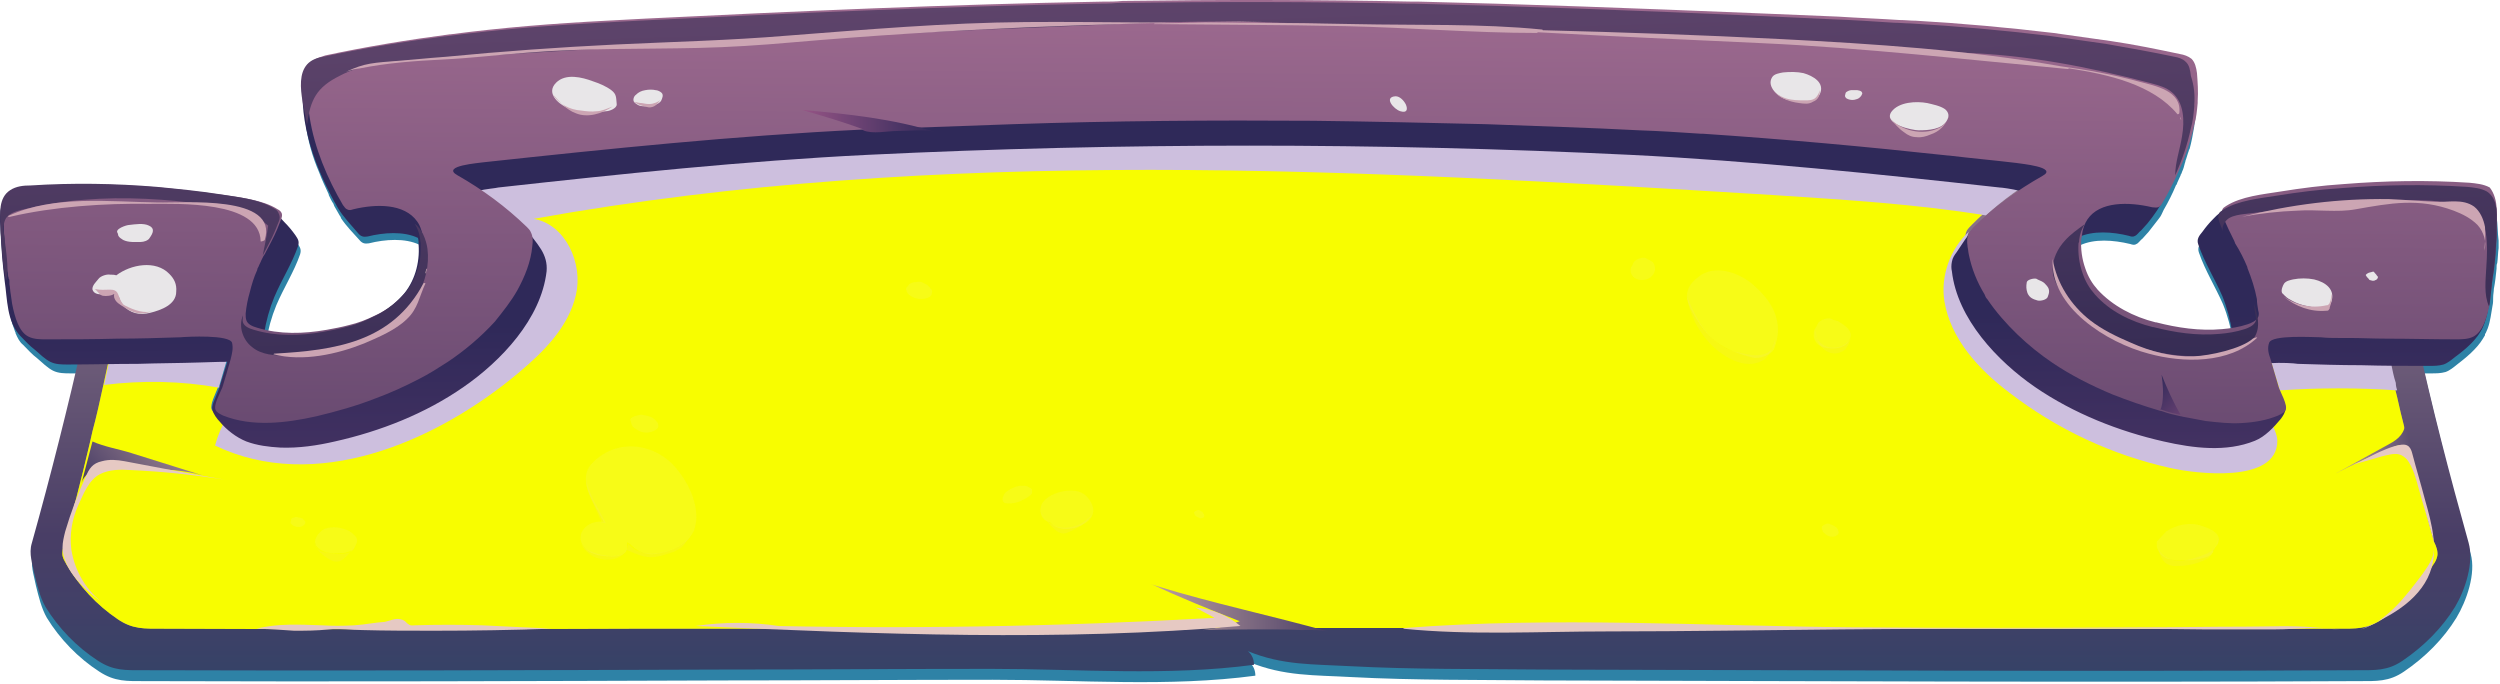 <svg width="245" height="67" viewBox="0 0 245 67" fill="none" xmlns="http://www.w3.org/2000/svg">
<path d="M243.73 19.576C243.129 19.176 242.395 19.109 241.728 19.109C237.591 18.842 233.454 18.909 229.384 19.243C227.316 19.443 225.247 19.643 223.112 19.977C222.912 20.043 222.645 20.043 222.445 20.11C222.178 20.177 221.844 20.177 221.577 20.244C221.511 20.244 221.444 20.244 221.377 20.31C221.177 20.31 221.044 20.377 220.843 20.377C220.777 20.377 220.643 20.444 220.576 20.444C220.376 20.51 220.243 20.51 220.043 20.577C219.976 20.577 219.909 20.577 219.842 20.644C219.842 20.644 219.842 20.644 219.776 20.644C219.042 20.844 218.375 21.111 217.841 21.445C217.707 21.511 217.641 21.578 217.574 21.712C217.374 21.845 217.174 22.045 216.973 22.245C216.573 22.646 216.239 23.046 215.906 23.513C215.572 23.913 215.305 24.247 215.505 24.781C216.106 26.516 217.107 28.117 217.841 29.785C218.308 30.919 218.641 32.187 218.842 33.388C218.708 33.388 218.575 33.455 218.508 33.455C218.241 33.522 217.974 33.522 217.774 33.522C217.507 33.522 217.307 33.588 217.04 33.588C216.973 33.588 216.973 33.588 216.907 33.588C216.306 33.588 215.639 33.588 215.038 33.522C214.905 33.522 214.838 33.522 214.705 33.522C214.505 33.522 214.304 33.455 214.104 33.455C213.971 33.455 213.837 33.388 213.704 33.388C213.57 33.388 213.37 33.321 213.237 33.321C213.103 33.321 212.97 33.255 212.836 33.255C212.703 33.255 212.503 33.188 212.369 33.188C212.236 33.188 212.103 33.121 211.969 33.121C211.702 33.054 211.369 32.988 211.102 32.921C208.967 32.387 206.898 31.386 205.43 29.718C205.297 29.585 205.163 29.385 205.03 29.251C204.963 29.184 204.963 29.118 204.896 29.051C204.83 28.918 204.763 28.784 204.629 28.651C204.629 28.584 204.563 28.517 204.563 28.451C204.496 28.317 204.429 28.184 204.363 28.05C204.363 27.983 204.296 27.917 204.296 27.85C204.229 27.717 204.229 27.583 204.162 27.516C204.096 27.383 204.096 27.25 204.029 27.116C204.029 27.049 203.962 26.916 203.962 26.849C203.962 26.716 203.896 26.582 203.896 26.382C203.896 26.315 203.896 26.182 203.829 26.115C203.829 25.915 203.762 25.782 203.762 25.581C203.762 25.515 203.762 25.448 203.762 25.448C203.762 25.181 203.762 24.981 203.762 24.714C203.762 24.514 203.829 24.38 203.829 24.18C203.829 24.113 203.829 24.047 203.829 24.047C205.23 23.38 207.098 23.513 208.766 23.913C208.967 23.98 209.167 24.047 209.367 23.913C209.567 23.847 209.767 23.513 209.967 23.38C210.168 23.179 210.368 22.913 210.568 22.712C210.902 22.312 211.168 21.912 211.502 21.511C211.569 21.445 211.635 21.311 211.702 21.244C211.836 21.044 211.902 20.844 212.036 20.577C212.503 19.776 212.903 18.976 213.237 18.175C213.237 18.175 213.237 18.108 213.304 18.108C213.304 18.042 213.37 17.975 213.37 17.908C213.504 17.641 213.57 17.441 213.704 17.174C213.704 17.108 213.704 17.108 213.771 17.041C213.771 16.974 213.837 16.907 213.837 16.841C213.971 16.574 214.038 16.307 214.104 16.04C214.104 15.973 214.171 15.906 214.171 15.773C214.304 15.439 214.371 15.106 214.505 14.772C214.505 14.706 214.505 14.639 214.571 14.639C214.771 13.905 214.905 13.171 215.038 12.37V12.303C215.105 11.903 215.172 11.436 215.172 11.036C215.172 10.635 215.239 10.235 215.172 9.835C215.172 9.368 215.172 8.901 215.105 8.5C215.038 7.966 214.972 7.499 214.571 7.099C214.238 6.832 213.837 6.765 213.504 6.632C212.369 6.365 211.235 6.165 210.101 5.965C208.766 5.698 207.432 5.498 206.097 5.297C205.23 5.164 204.363 5.031 203.495 4.897C203.228 4.83 202.961 4.83 202.695 4.764C202.161 4.697 201.627 4.63 201.093 4.563C200.826 4.497 200.559 4.497 200.292 4.497C199.892 4.43 199.492 4.43 199.025 4.363C198.291 4.297 197.624 4.23 196.89 4.096C196.423 4.03 195.955 4.03 195.488 3.963C194.821 3.896 194.221 3.83 193.553 3.763C193.02 3.696 192.419 3.696 191.885 3.629C191.352 3.563 190.818 3.563 190.284 3.496C189.617 3.429 188.949 3.429 188.215 3.362C188.015 3.362 187.748 3.362 187.548 3.296C187.014 3.296 186.481 3.229 185.947 3.229C183.945 3.162 181.943 3.029 179.942 2.895C178.14 2.829 176.339 2.762 174.537 2.628C174.27 2.628 174.003 2.628 173.736 2.562C170.067 2.428 166.397 2.228 162.727 2.095C161.726 2.028 160.725 2.028 159.791 1.961C157.456 1.895 155.054 1.761 152.718 1.694C151.117 1.628 149.516 1.561 147.914 1.561C147.381 1.561 146.914 1.494 146.38 1.494C143.911 1.427 141.375 1.361 138.907 1.294C138.706 1.294 138.506 1.294 138.306 1.294C136.171 1.227 134.103 1.227 131.967 1.161C131.367 1.161 130.766 1.161 130.233 1.161C128.498 1.161 126.763 1.161 125.028 1.094C124.628 1.094 124.161 1.094 123.76 1.094C121.759 1.094 119.757 1.094 117.689 1.094C116.955 1.094 116.221 1.094 115.487 1.094C114.085 1.094 112.684 1.094 111.283 1.161C110.749 1.161 110.282 1.161 109.748 1.161C109.415 1.161 109.081 1.161 108.748 1.161C108.547 1.161 108.347 1.161 108.08 1.161C107.947 1.161 107.813 1.161 107.68 1.161C107.613 1.161 107.613 1.161 107.547 1.161C103.943 1.227 100.34 1.294 96.737 1.427C96.537 1.427 96.404 1.427 96.204 1.427C83.86 1.828 71.516 2.362 59.172 3.029C57.904 3.096 56.636 3.162 55.369 3.229C55.302 3.229 55.235 3.229 55.169 3.229C53.967 3.296 52.833 3.429 51.632 3.496C51.499 3.496 51.365 3.496 51.165 3.563C50.097 3.629 49.03 3.763 47.962 3.896C47.695 3.896 47.428 3.963 47.162 3.963C46.227 4.03 45.36 4.163 44.426 4.297C44.226 4.297 44.092 4.363 43.892 4.363H43.825C43.358 4.43 42.958 4.497 42.491 4.563C42.157 4.63 41.824 4.63 41.423 4.697C40.689 4.83 40.022 4.897 39.288 5.031C38.821 5.097 38.421 5.164 37.954 5.231C37.42 5.297 36.819 5.431 36.286 5.498C35.752 5.564 35.218 5.698 34.684 5.765C33.617 5.965 32.616 6.165 31.548 6.365C31.148 6.432 30.748 6.565 30.481 6.832C30.347 6.966 30.28 7.032 30.214 7.166C29.48 8.1 29.68 9.634 29.88 11.036C29.88 11.236 29.947 11.503 29.947 11.703C29.947 11.703 29.947 11.703 29.947 11.77C29.947 11.836 29.947 11.836 29.947 11.903C29.947 11.97 29.947 11.97 29.947 12.037C30.147 13.705 30.614 15.373 31.281 16.907C31.548 17.641 31.882 18.309 32.215 19.043V19.109C32.349 19.376 32.482 19.71 32.683 19.977C32.683 20.043 32.749 20.11 32.749 20.177C32.95 20.51 33.083 20.777 33.283 21.111C33.35 21.178 33.417 21.311 33.417 21.378C33.95 22.178 34.618 22.846 35.218 23.513C35.485 23.847 35.752 23.913 36.152 23.847C37.754 23.446 39.689 23.313 41.09 23.98V24.047C41.157 24.247 41.157 24.447 41.157 24.714C41.157 24.981 41.157 25.181 41.157 25.448C41.157 25.515 41.157 25.648 41.157 25.715C41.157 25.915 41.157 26.049 41.09 26.249C41.09 26.315 41.09 26.315 41.09 26.382C41.09 26.582 41.023 26.849 40.956 27.049C40.956 27.116 40.89 27.183 40.89 27.25C40.823 27.516 40.756 27.717 40.623 27.983C40.489 28.25 40.356 28.517 40.222 28.784C40.222 28.784 40.222 28.784 40.222 28.851C40.089 29.118 39.889 29.318 39.755 29.518C39.689 29.585 39.622 29.652 39.555 29.718C39.355 29.919 39.155 30.185 38.888 30.386C38.821 30.452 38.755 30.452 38.755 30.519C38.554 30.652 38.421 30.853 38.221 30.986C38.154 31.053 38.087 31.053 38.02 31.119C37.82 31.253 37.62 31.386 37.42 31.52C37.353 31.587 37.286 31.587 37.22 31.653C36.953 31.787 36.686 31.92 36.419 32.054C36.019 32.254 35.685 32.387 35.285 32.521C35.218 32.521 35.151 32.587 35.018 32.587C34.618 32.721 34.284 32.854 33.884 32.921C33.55 32.988 33.15 33.121 32.816 33.188C32.749 33.188 32.749 33.188 32.683 33.188C32.349 33.255 32.015 33.321 31.682 33.388C31.081 33.522 30.414 33.588 29.814 33.655C29.547 33.655 29.28 33.722 29.013 33.722C28.946 33.722 28.879 33.722 28.813 33.722C28.546 33.722 28.279 33.722 28.079 33.722C28.012 33.722 27.945 33.722 27.878 33.722C27.612 33.722 27.411 33.722 27.145 33.655C27.078 33.655 27.011 33.655 26.878 33.655C26.611 33.655 26.411 33.588 26.21 33.522C26.144 33.522 26.077 33.522 26.077 33.522C26.277 32.254 26.611 31.053 27.078 29.919C27.812 28.184 28.813 26.649 29.413 24.914C29.547 24.447 29.413 24.247 29.146 23.847C28.813 23.38 28.479 22.979 28.079 22.579C27.812 22.312 27.612 21.978 27.278 21.778C27.211 21.712 27.145 21.645 27.078 21.578C25.61 20.644 23.475 20.444 21.807 20.177C19.738 19.843 17.67 19.576 15.535 19.443C11.398 19.109 7.328 19.043 3.191 19.309C2.457 19.376 1.79 19.443 1.189 19.776C1.056 19.843 0.922 19.977 0.789 20.11C0.722 20.177 0.722 20.177 0.722 20.244C0.655 20.31 0.588 20.444 0.522 20.51C0.522 20.577 0.455 20.644 0.455 20.711C0.388 20.777 0.388 20.911 0.388 20.977C0.388 21.044 0.322 21.111 0.322 21.178C0.322 21.244 0.255 21.378 0.255 21.445C0.255 21.511 0.255 21.578 0.255 21.712C0.255 21.778 0.255 21.845 0.255 21.978C0.255 22.045 0.255 22.178 0.255 22.245C0.255 22.312 0.255 22.445 0.255 22.512C0.255 22.579 0.255 22.646 0.255 22.712C0.255 22.913 0.255 23.113 0.255 23.313C0.255 23.38 0.255 23.446 0.255 23.513V23.58C0.255 23.646 0.255 23.713 0.255 23.78C0.255 24.113 0.255 24.447 0.322 24.781C0.322 25.114 0.388 25.448 0.388 25.782C0.388 25.915 0.388 25.982 0.388 26.115C0.455 26.649 0.522 27.183 0.589 27.717C0.589 27.85 0.589 27.983 0.655 28.117C0.655 28.25 0.655 28.317 0.722 28.451C0.722 28.584 0.789 28.784 0.789 28.918V28.984C0.855 29.318 0.855 29.652 0.922 29.985C0.922 30.052 0.922 30.052 0.922 30.119C0.989 30.853 1.122 31.587 1.389 32.254C1.456 32.387 1.456 32.521 1.523 32.587C1.523 32.587 1.523 32.587 1.523 32.654C1.723 33.121 1.923 33.522 2.257 33.788C2.724 34.255 3.124 34.723 3.658 35.123C4.125 35.523 4.659 36.057 5.192 36.324C5.726 36.591 6.327 36.591 6.927 36.591C7.194 36.591 7.528 36.591 7.795 36.591C6.393 42.529 4.926 48.401 3.257 54.273C2.924 55.34 3.324 56.341 3.524 57.409C3.791 58.476 4.058 59.611 4.592 60.545C5.86 62.613 7.661 64.481 9.73 65.816C11.264 66.817 12.399 66.75 14.267 66.75C33.216 66.817 52.166 66.75 71.115 66.683C79.856 66.683 88.53 66.617 97.271 66.617C105.745 66.617 114.553 67.35 123.026 66.216C123.026 65.682 122.826 65.215 122.426 64.882C125.829 66.283 128.831 66.149 132.368 66.35C138.64 66.683 145.045 66.617 151.317 66.683C177.94 66.75 204.496 66.883 231.119 66.75C232.92 66.75 234.121 66.817 235.589 65.816C237.658 64.415 239.459 62.613 240.727 60.545C241.728 58.877 242.662 56.208 242.128 54.273C240.46 48.401 238.992 42.529 237.591 36.591C237.791 36.591 237.991 36.591 238.258 36.591C238.725 36.591 239.192 36.591 239.659 36.457C240.06 36.324 240.46 35.99 240.794 35.723C241.661 35.056 242.729 34.189 243.329 33.188C243.396 33.054 243.463 32.988 243.529 32.854C243.529 32.854 243.529 32.854 243.529 32.788C243.529 32.721 243.529 32.721 243.596 32.654C243.663 32.521 243.73 32.321 243.796 32.187C244.063 31.453 244.13 30.719 244.263 29.985C244.33 29.718 244.33 29.385 244.33 29.118C244.33 28.851 244.397 28.584 244.397 28.317C244.53 27.65 244.597 26.983 244.664 26.315C244.664 26.249 244.664 26.182 244.664 26.182C244.664 26.049 244.664 25.915 244.73 25.782C244.797 25.315 244.797 24.781 244.864 24.314C244.864 24.047 244.864 23.847 244.864 23.58C244.664 22.045 244.931 20.31 243.73 19.576ZM223.979 40.594C223.979 40.528 223.979 40.528 223.979 40.528V40.594ZM223.979 40.661C223.979 40.728 223.979 40.794 223.913 40.861C223.913 40.794 223.979 40.728 223.979 40.661ZM20.872 40.728V40.794C20.872 40.794 20.872 40.794 20.872 40.728ZM21.54 38.593C21.473 38.726 21.473 38.793 21.406 38.926C21.34 39.126 21.206 39.327 21.139 39.527C21.139 39.527 21.139 39.527 21.139 39.593C21.273 39.26 21.406 38.926 21.54 38.726C21.54 38.659 21.54 38.659 21.54 38.593ZM223.446 39.06C223.379 38.926 223.379 38.859 223.312 38.726C223.312 38.793 223.379 38.859 223.379 38.926C223.446 39.06 223.446 39.126 223.446 39.06C223.446 39.126 223.446 39.126 223.446 39.06Z" fill="#2E82A6"/>
<path d="M241.928 53.205C240.06 46.533 238.325 39.86 236.857 33.121C234.655 33.054 232.52 33.054 230.318 32.988C229.518 32.988 225.381 32.721 225.047 33.522C224.847 34.055 224.98 34.589 225.18 35.123C225.381 35.79 225.581 36.524 225.848 37.191C224.98 37.258 224.246 37.392 224.113 37.725C223.913 38.259 224.046 38.793 224.246 39.327C224.38 39.86 224.58 40.461 224.78 40.995C222.111 41.662 219.242 41.328 216.573 40.728C211.903 39.727 207.299 37.992 203.295 35.39C200.026 33.188 196.489 29.852 195.222 25.982C197.157 24.247 199.292 22.646 201.627 21.445C203.295 20.577 199.358 20.244 199.025 20.177C198.624 20.11 198.291 20.11 197.891 20.043C199.292 18.976 200.826 17.975 202.361 17.108C204.029 16.24 200.092 15.906 199.692 15.84C187.015 14.505 174.337 13.238 161.593 12.637C135.437 11.436 109.281 11.436 83.126 12.637C70.382 13.238 57.771 14.505 45.027 15.84C44.626 15.906 40.69 16.173 42.358 17.108C43.959 17.975 45.427 18.976 46.828 20.043C46.495 20.11 46.094 20.11 45.761 20.177C45.36 20.244 41.49 20.51 43.158 21.445C45.494 22.712 47.629 24.247 49.564 25.982C48.296 29.852 44.76 33.188 41.49 35.39C37.487 37.992 32.883 39.727 28.212 40.728C25.543 41.328 22.674 41.662 20.005 40.995C20.205 40.461 20.339 39.86 20.539 39.327C20.672 38.793 20.806 38.259 20.672 37.725C20.539 37.392 19.805 37.258 18.938 37.191C19.138 36.524 19.405 35.79 19.605 35.123C19.738 34.589 19.872 34.055 19.738 33.522C19.471 32.721 15.268 32.921 14.467 32.988C12.399 33.054 10.264 33.121 8.195 33.121C6.66 39.86 4.992 46.533 3.124 53.205C2.791 54.273 3.191 55.273 3.391 56.341C3.658 57.409 3.925 58.543 4.459 59.477C5.726 61.545 7.528 63.414 9.596 64.748C11.131 65.749 12.265 65.682 14.133 65.682C33.083 65.749 52.033 65.682 70.982 65.616C79.723 65.616 88.397 65.549 97.138 65.549C105.612 65.549 114.419 66.283 122.893 65.149C122.893 64.615 122.693 64.148 122.293 63.814C125.696 65.215 128.698 65.082 132.234 65.282C138.506 65.616 144.912 65.549 151.184 65.616C177.807 65.682 204.363 65.816 230.985 65.682C232.787 65.682 233.988 65.749 235.456 64.748C237.524 63.347 239.326 61.545 240.594 59.477C241.595 57.809 242.462 55.14 241.928 53.205Z" fill="url(#paint0_linear_9_9958)"/>
<path d="M238.859 54.473C238.792 54.806 238.659 55.073 238.459 55.34C237.191 57.475 235.456 59.277 233.454 60.678C231.986 61.679 230.852 61.612 229.051 61.612C212.503 61.679 196.022 61.612 179.542 61.612C176.472 61.612 173.403 61.612 170.267 61.612C163.728 61.612 157.189 61.545 150.65 61.545C147.514 61.545 144.378 61.545 141.242 61.545C137.105 61.545 132.902 61.545 128.765 61.545C109.815 61.545 90.799 61.545 71.85 61.612H71.382C68.18 61.612 64.977 61.612 61.774 61.612C46.495 61.679 31.215 61.679 15.935 61.612C14.134 61.612 12.999 61.679 11.531 60.678C9.463 59.277 7.795 57.475 6.527 55.34C6.394 55.073 6.193 54.806 6.127 54.473C6.06 54.072 6.193 53.672 6.26 53.272C7.128 50.203 7.928 47.133 8.662 43.997C8.796 43.463 8.929 42.863 9.063 42.262C9.463 40.794 9.797 39.26 10.13 37.725C10.464 36.191 10.797 34.656 11.131 33.121C13.133 33.054 15.201 32.988 17.27 32.988C18.003 32.988 22.074 32.721 22.341 33.522C22.541 34.055 22.407 34.589 22.207 35.123C21.94 36.057 21.673 36.925 21.406 37.859C21.406 37.859 21.406 37.925 21.34 37.992C21.14 38.526 20.539 39.66 20.739 40.127C20.873 40.394 21.206 40.528 21.473 40.661C21.673 40.728 21.873 40.794 22.007 40.861C24.743 41.729 27.745 41.395 30.614 40.728C34.551 39.86 38.354 38.459 41.824 36.457C42.424 36.124 42.958 35.79 43.492 35.39C43.625 35.323 43.759 35.19 43.892 35.123C47.495 32.587 51.299 28.584 51.766 24.047C51.832 23.58 51.832 23.113 51.632 22.712C51.499 22.512 51.365 22.379 51.232 22.178C49.163 20.177 46.895 18.509 44.426 17.108C42.825 16.24 46.628 15.906 47.028 15.84C47.762 15.773 48.563 15.706 49.297 15.573C50.832 15.439 52.3 15.239 53.834 15.106C63.909 14.038 73.918 13.104 84.06 12.637C86.662 12.504 89.198 12.437 91.8 12.303C92.734 12.237 93.668 12.237 94.602 12.17C105.612 11.77 116.554 11.636 127.564 11.703C128.765 11.703 129.966 11.703 131.167 11.703C140.909 11.836 150.65 12.103 160.392 12.57C161.326 12.637 162.26 12.637 163.261 12.704C165.196 12.837 167.064 12.904 168.932 13.037C171.668 13.238 174.404 13.438 177.073 13.705C178.674 13.838 180.209 13.972 181.81 14.105C187.015 14.572 192.219 15.106 197.424 15.706C197.757 15.773 201.627 16.04 200.026 16.974C198.024 18.108 196.156 19.376 194.421 20.911C194.021 21.244 193.62 21.645 193.22 22.045C193.086 22.178 192.886 22.379 192.753 22.579C192.553 22.979 192.553 23.446 192.619 23.913C192.953 26.983 194.821 29.785 197.09 32.12C197.757 32.854 198.491 33.455 199.292 34.055C199.826 34.456 200.359 34.923 200.893 35.256C204.763 37.859 209.234 39.593 213.838 40.594C213.904 40.594 213.971 40.661 214.038 40.661C216.707 41.261 219.576 41.528 222.178 40.794C222.445 40.728 222.712 40.661 222.979 40.528C223.246 40.394 223.579 40.261 223.713 39.994C223.913 39.66 223.579 38.926 223.312 38.392C223.246 38.326 223.246 38.259 223.246 38.192C223.179 38.059 223.112 37.925 223.112 37.792C222.845 36.925 222.512 35.99 222.311 35.056C222.178 34.522 222.045 33.989 222.178 33.455C222.445 32.654 226.515 32.854 227.249 32.921C229.384 32.988 231.453 33.054 233.588 33.054C233.788 33.855 233.921 34.723 234.122 35.523C234.255 36.191 234.388 36.858 234.589 37.458C234.655 37.658 234.722 37.925 234.722 38.126C234.989 39.126 235.189 40.194 235.456 41.195C236.057 43.664 236.657 46.132 237.324 48.601C237.725 50.069 238.125 51.604 238.525 53.072C238.792 53.605 238.926 54.072 238.859 54.473Z" fill="url(#paint1_radial_9_9958)"/>
<path d="M238.859 54.473C238.792 54.806 238.659 55.073 238.459 55.34C237.191 57.475 235.456 59.277 233.454 60.678C231.986 61.679 230.852 61.612 229.051 61.612C212.503 61.679 196.022 61.612 179.542 61.612C176.472 61.612 173.403 61.612 170.267 61.612C163.728 61.612 157.189 61.545 150.65 61.545C147.514 61.545 144.378 61.545 141.242 61.545C137.105 61.545 132.902 61.545 128.765 61.545C109.815 61.545 90.799 61.545 71.85 61.612H71.382C68.18 61.612 64.977 61.612 61.774 61.612C46.495 61.679 31.215 61.679 15.935 61.612C14.134 61.612 12.999 61.679 11.531 60.678C9.463 59.277 7.795 57.475 6.527 55.34C6.394 55.073 6.193 54.806 6.127 54.473C6.06 54.072 6.193 53.672 6.26 53.272C7.128 50.203 7.928 47.133 8.662 43.997C8.796 43.463 8.929 42.863 9.063 42.262C9.463 40.794 9.797 39.26 10.13 37.725C10.464 36.191 10.797 34.656 11.131 33.121C13.133 33.054 15.201 32.988 17.27 32.988C18.003 32.988 22.074 32.721 22.341 33.522C22.541 34.055 22.407 34.589 22.207 35.123C21.94 36.057 21.673 36.925 21.406 37.859C21.406 37.859 21.406 37.925 21.34 37.992C21.14 38.526 20.539 39.66 20.739 40.127C20.873 40.394 21.206 40.528 21.473 40.661C21.673 40.728 21.873 40.794 22.007 40.861C24.743 41.729 27.745 41.395 30.614 40.728C34.551 39.86 38.354 38.459 41.824 36.457C42.424 36.124 42.958 35.79 43.492 35.39C43.625 35.323 43.759 35.19 43.892 35.123C47.495 32.587 51.299 28.584 51.766 24.047C51.832 23.58 51.832 23.113 51.632 22.712C51.499 22.512 51.365 22.379 51.232 22.178C49.163 20.177 46.895 18.509 44.426 17.108C42.825 16.24 46.628 15.906 47.028 15.84C47.762 15.773 48.563 15.706 49.297 15.573C50.832 15.439 52.3 15.239 53.834 15.106C63.909 14.038 73.918 13.104 84.06 12.637C86.662 12.504 89.198 12.437 91.8 12.303C92.734 12.237 93.668 12.237 94.602 12.17C105.612 11.77 116.554 11.636 127.564 11.703C128.765 11.703 129.966 11.703 131.167 11.703C140.909 11.836 150.65 12.103 160.392 12.57C161.326 12.637 162.26 12.637 163.261 12.704C165.196 12.837 167.064 12.904 168.932 13.037C171.668 13.238 174.404 13.438 177.073 13.705C178.674 13.838 180.209 13.972 181.81 14.105C187.015 14.572 192.219 15.106 197.424 15.706C197.757 15.773 201.627 16.04 200.026 16.974C198.024 18.108 196.156 19.376 194.421 20.911C194.021 21.244 193.62 21.645 193.22 22.045C193.086 22.178 192.886 22.379 192.753 22.579C192.553 22.979 192.553 23.446 192.619 23.913C192.953 26.983 194.821 29.785 197.09 32.12C197.757 32.854 198.491 33.455 199.292 34.055C199.826 34.456 200.359 34.923 200.893 35.256C204.763 37.859 209.234 39.593 213.838 40.594C213.904 40.594 213.971 40.661 214.038 40.661C216.707 41.261 219.576 41.528 222.178 40.794C222.445 40.728 222.712 40.661 222.979 40.528C223.246 40.394 223.579 40.261 223.713 39.994C223.913 39.66 223.579 38.926 223.312 38.392C223.246 38.326 223.246 38.259 223.246 38.192C223.179 38.059 223.112 37.925 223.112 37.792C222.845 36.925 222.512 35.99 222.311 35.056C222.178 34.522 222.045 33.989 222.178 33.455C222.445 32.654 226.515 32.854 227.249 32.921C229.384 32.988 231.453 33.054 233.588 33.054C233.788 33.855 233.921 34.723 234.122 35.523C234.255 36.191 234.388 36.858 234.589 37.458C234.655 37.658 234.722 37.925 234.722 38.126C234.989 39.126 235.189 40.194 235.456 41.195C236.057 43.664 236.657 46.132 237.324 48.601C237.725 50.069 238.125 51.604 238.525 53.072C238.792 53.605 238.926 54.072 238.859 54.473Z" fill="#F8FD00"/>
<path d="M113.285 57.409C118.89 59.144 124.695 60.344 130.366 61.946C129.499 61.679 128.431 61.746 127.497 61.746C126.429 61.679 125.362 61.679 124.361 61.679C122.226 61.679 120.091 61.679 117.889 61.746C119.09 61.612 120.291 61.345 121.492 60.878C118.556 59.744 115.62 58.543 112.751 57.209C112.885 57.275 113.085 57.342 113.285 57.409Z" fill="url(#paint2_linear_9_9958)"/>
<path d="M20.539 46.8C18.003 45.999 15.401 45.198 12.866 44.398C11.598 43.997 10.264 43.797 9.063 43.263C8.729 44.598 8.329 45.999 7.995 47.333C8.195 46.599 8.929 46.066 9.73 45.932C11.331 45.532 13.6 45.932 15.201 45.999C16.936 45.999 18.804 46.199 20.539 46.8Z" fill="url(#paint3_linear_9_9958)"/>
<path d="M237.524 48.735C237.524 48.801 237.524 48.868 237.524 48.868C236.991 47.4 236.457 45.865 235.923 44.398C235.856 44.131 235.723 43.864 235.456 43.73C235.189 43.597 234.855 43.664 234.589 43.797C232.587 44.598 230.652 45.465 228.784 46.466C230.585 45.465 232.32 44.531 234.121 43.53C235.122 42.996 235.723 42.396 235.723 41.261C236.257 43.797 236.857 46.266 237.524 48.735Z" fill="url(#paint4_linear_9_9958)"/>
<path d="M12.199 45.198C11.465 45.065 10.731 44.998 9.997 45.198C9.063 45.398 8.729 45.932 8.395 46.733C7.595 48.468 6.927 50.269 6.394 52.071C6.26 52.605 6.127 53.138 6.127 53.672C6.193 56.007 8.529 58.009 10.264 59.21C8.529 58.009 7.328 56.007 6.994 53.872C6.794 52.404 7.061 50.87 7.661 49.535C8.195 48.401 8.662 47.066 9.797 46.466C10.731 45.999 11.798 45.999 12.799 46.066C15.868 46.199 19.004 46.533 22.007 47C18.738 46.466 15.468 45.799 12.199 45.198Z" fill="#E6C9C3"/>
<path d="M235.856 44.998C236.457 45.732 236.79 47 236.991 47.734C237.391 49.202 237.858 50.67 238.258 52.138C238.459 52.738 238.592 53.339 238.525 53.939C238.459 54.806 237.858 55.607 237.391 56.274C235.723 58.476 233.988 60.812 231.386 61.679C232.72 61.078 234.122 60.411 235.323 59.544C236.524 58.676 237.591 57.542 238.125 56.141C238.992 53.872 238.325 51.337 237.658 49.002C237.258 47.467 236.79 45.932 236.39 44.398C236.323 44.131 236.19 43.797 235.923 43.664C235.389 43.33 233.855 43.997 233.254 44.264C232.187 44.731 231.319 45.332 230.185 45.665C231.252 45.332 232.32 45.065 233.388 44.731C233.988 44.598 234.589 44.398 235.122 44.531C235.389 44.598 235.656 44.798 235.856 44.998Z" fill="#E6C9C3"/>
<path d="M73.184 61.279C88.464 61.679 103.81 61.412 119.023 60.545C118.423 60.211 117.755 59.877 117.155 59.544C118.823 59.677 120.358 60.344 121.559 61.345C103.81 62.88 85.995 62.146 68.18 61.345C70.849 60.945 73.651 60.945 76.32 61.345L73.184 61.279Z" fill="#E6C9C3"/>
<path d="M226.782 61.479C224.513 61.279 222.245 61.412 219.976 61.412C216.64 61.412 213.37 61.479 210.034 61.479C200.559 61.545 191.151 61.545 181.677 61.479C167.064 61.345 152.252 60.411 137.639 61.545C137.639 61.545 137.439 61.612 137.506 61.612C144.111 62.279 150.917 61.879 157.589 61.879C165.263 61.879 173.003 61.746 180.676 61.679C187.682 61.612 194.754 61.612 201.76 61.612C206.498 61.612 211.169 61.612 215.906 61.679C218.241 61.679 220.643 61.679 222.979 61.679C225.047 61.679 227.249 61.345 229.317 61.746C228.517 61.612 227.649 61.545 226.782 61.479Z" fill="#E6C9C3"/>
<path d="M54.034 61.612C50.231 61.746 46.428 61.812 42.558 61.812C40.222 61.812 37.82 61.812 35.485 61.746C34.417 61.746 33.283 61.545 32.216 61.679C31.081 61.812 29.947 61.812 28.813 61.812C27.612 61.746 26.344 61.612 25.143 61.612C27.211 61.078 29.413 61.212 31.482 61.279C32.549 61.345 33.617 61.345 34.751 61.279C35.752 61.212 36.686 61.012 37.687 60.945C38.021 60.878 38.354 60.745 38.688 60.678C39.022 60.611 39.422 60.678 39.689 60.878C39.822 61.012 39.956 61.145 40.089 61.212C40.289 61.345 40.489 61.279 40.69 61.279C42.892 61.212 45.027 61.212 47.228 61.279C49.564 61.412 51.766 61.479 54.034 61.612Z" fill="#E6C9C3"/>
<path d="M21.473 37.992C17.736 37.325 13.933 37.258 10.197 37.725C10.53 36.191 10.864 34.656 11.198 33.121C13.199 33.054 15.268 32.988 17.336 32.988C18.07 32.988 22.14 32.721 22.407 33.522C22.607 34.055 22.474 34.589 22.274 35.123C22.007 36.057 21.74 36.925 21.473 37.859C21.54 37.925 21.54 37.925 21.473 37.992Z" fill="#CDBFDE"/>
<path d="M194.621 21.111C187.682 19.977 180.676 19.576 173.67 19.109C133.169 16.64 92.267 14.238 52.299 21.445C55.435 21.978 57.17 25.848 56.436 28.918C55.702 32.054 53.3 34.456 50.831 36.524C42.558 43.463 30.814 48.334 21.073 43.664C21.34 42.663 21.74 41.795 22.207 40.861C24.943 41.729 27.945 41.395 30.814 40.728C34.751 39.86 38.554 38.459 42.024 36.457C42.624 36.124 43.158 35.79 43.692 35.39C43.825 35.323 43.959 35.19 44.092 35.123C47.696 32.587 51.499 28.584 51.966 24.047C52.032 23.58 52.032 23.113 51.832 22.712C51.699 22.512 51.566 22.379 51.432 22.178C49.364 20.177 47.095 18.509 44.626 17.108C43.025 16.24 46.828 15.906 47.228 15.84C47.962 15.773 48.763 15.706 49.497 15.573C51.032 15.439 52.5 15.239 54.034 15.106C64.109 14.038 74.118 13.104 84.26 12.637C86.862 12.504 89.398 12.437 92 12.303C92.934 12.237 93.868 12.237 94.802 12.17C105.812 11.77 116.754 11.636 127.764 11.703C128.965 11.703 130.166 11.703 131.367 11.703C141.109 11.836 150.85 12.103 160.592 12.57C161.526 12.637 162.46 12.637 163.461 12.704C165.396 12.837 167.264 12.904 169.133 13.037C171.868 13.238 174.604 13.438 177.273 13.705C178.874 13.838 180.409 13.972 182.01 14.105C187.215 14.572 192.419 15.106 197.624 15.706C197.957 15.773 201.827 16.04 200.226 16.974C198.224 18.242 196.289 19.576 194.621 21.111Z" fill="#CDBFDE"/>
<path d="M222.912 42.129C223.045 42.462 223.179 42.863 223.179 43.197C223.179 47.467 215.038 46.399 212.703 45.865C206.965 44.598 201.56 42.062 196.89 38.459C193.887 36.191 191.151 33.188 190.551 29.518C190.151 27.049 191.151 24.314 192.953 22.712C192.753 23.113 192.753 23.58 192.819 24.047C193.153 27.116 195.021 29.919 197.29 32.254C197.957 32.988 198.691 33.588 199.492 34.189C200.026 34.589 200.559 35.056 201.093 35.39C204.963 37.992 209.434 39.727 214.038 40.728C214.104 40.728 214.171 40.794 214.238 40.794C216.907 41.395 219.776 41.662 222.378 40.928C222.578 41.328 222.712 41.729 222.912 42.129Z" fill="#CDBFDE"/>
<path d="M234.922 38.259C231.119 37.992 227.249 37.992 223.446 38.259C223.379 38.126 223.312 37.992 223.312 37.859C223.045 36.991 222.712 36.057 222.512 35.123C222.378 34.589 222.245 34.055 222.378 33.522C222.645 32.721 226.715 32.921 227.449 32.988C229.584 33.054 231.653 33.121 233.788 33.121C233.988 33.922 234.122 34.789 234.322 35.59C234.455 36.257 234.589 36.925 234.789 37.525C234.789 37.792 234.855 38.059 234.922 38.259Z" fill="#CDBFDE"/>
<path d="M243.73 18.842C243.129 18.442 242.395 18.375 241.728 18.375C237.591 18.108 233.454 18.175 229.384 18.509C227.316 18.709 225.247 18.909 223.112 19.243C221.978 19.443 220.91 19.576 219.776 19.843C218.642 20.11 217.707 20.577 216.907 21.445C216.506 21.845 216.173 22.245 215.839 22.712C215.506 23.113 215.239 23.446 215.439 23.98C216.039 25.715 217.04 27.316 217.774 28.984C218.241 30.119 218.575 31.386 218.775 32.654C216.173 33.121 213.437 32.788 210.902 32.12C208.766 31.587 206.698 30.586 205.23 28.918C204.029 27.583 203.495 25.648 203.629 23.913C203.629 23.646 203.695 23.446 203.695 23.246C205.097 22.579 207.032 22.712 208.633 23.113C208.833 23.179 209.033 23.246 209.234 23.113C209.434 23.046 209.634 22.712 209.834 22.579C210.034 22.379 210.234 22.112 210.435 21.912C211.769 20.31 212.77 18.375 213.504 16.374C214.305 14.439 214.838 12.37 214.972 10.235C215.038 9.368 215.039 8.5 214.905 7.633C214.838 7.099 214.772 6.632 214.371 6.232C214.104 5.965 213.637 5.898 213.304 5.765C204.229 3.83 195.021 2.829 185.747 2.362C169.867 1.561 153.92 0.96 138.039 0.56C111.684 -0.107 85.261 1.094 58.905 2.362C49.63 2.829 40.489 3.83 31.348 5.765C30.948 5.831 30.547 5.965 30.281 6.232C29.88 6.565 29.814 7.099 29.747 7.633C29.213 12.103 30.948 16.64 33.15 20.444C33.684 21.311 34.417 22.045 35.085 22.846C35.352 23.179 35.618 23.246 36.019 23.179C37.62 22.779 39.555 22.646 40.956 23.313C41.023 23.513 41.023 23.78 41.023 23.98C41.157 25.782 40.623 27.65 39.422 28.984C37.954 30.652 35.885 31.653 33.75 32.187C31.215 32.854 28.479 33.188 25.877 32.721C26.077 31.453 26.411 30.252 26.878 29.118C27.612 27.383 28.613 25.848 29.213 24.113C29.346 23.646 29.213 23.446 28.946 23.046C28.613 22.579 28.279 22.178 27.879 21.778C27.545 21.445 27.278 21.044 26.878 20.777C25.41 19.843 23.275 19.643 21.607 19.376C19.538 19.043 17.47 18.776 15.335 18.642C11.198 18.309 7.128 18.242 2.991 18.509C2.323 18.576 1.589 18.642 0.989 18.976C-0.212 19.776 -0.012 21.445 0.055 22.712C0.122 24.314 0.255 25.915 0.455 27.516C0.722 29.318 0.655 31.52 1.99 32.921C2.457 33.388 2.857 33.855 3.391 34.255C3.858 34.656 4.392 35.19 4.926 35.457C5.459 35.723 6.06 35.723 6.66 35.723C8.929 35.723 11.264 35.657 13.533 35.657C15.535 35.59 17.536 35.59 19.538 35.523C19.939 35.523 21.14 35.457 22.274 35.457C22.007 36.324 21.74 37.191 21.473 38.059C21.34 38.392 21.206 38.726 21.073 39.06C20.939 39.393 20.739 39.794 20.806 40.127C20.873 40.528 21.273 41.061 21.54 41.328C22.207 42.129 23.141 42.863 24.142 43.263C25.21 43.664 26.344 43.797 27.478 43.864C29.28 43.931 31.081 43.664 32.816 43.263C37.287 42.262 41.69 40.528 45.427 37.925C49.097 35.39 53.033 31.253 53.567 26.582C53.634 25.782 53.434 25.114 53.033 24.447C52.566 23.713 52.033 23.046 51.432 22.445C50.031 21.044 48.496 19.843 46.828 18.709C47.629 18.509 48.63 18.442 48.83 18.375C60.907 17.041 72.917 15.773 85.061 15.173C109.949 13.972 134.903 13.972 159.725 15.173C171.868 15.773 183.879 17.041 195.956 18.375C196.156 18.375 197.157 18.509 197.957 18.709C196.289 19.776 194.755 21.044 193.353 22.445C193.02 22.779 192.82 23.179 192.553 23.513C192.286 23.913 192.019 24.314 191.752 24.714C191.552 24.981 191.352 25.248 191.285 25.648C191.218 25.982 191.218 26.315 191.285 26.582C191.819 31.253 195.755 35.39 199.425 37.925C203.228 40.528 207.632 42.262 212.036 43.263C214.972 43.931 218.175 44.331 220.977 43.197C221.978 42.796 222.845 41.862 223.512 41.061C223.713 40.794 223.979 40.394 223.979 40.06C223.979 39.393 223.446 38.793 223.246 38.192C222.979 37.325 222.712 36.457 222.445 35.59C223.579 35.523 224.78 35.59 225.18 35.657C227.249 35.723 229.317 35.79 231.386 35.79C233.588 35.857 235.79 35.857 238.058 35.857C238.525 35.857 238.992 35.857 239.459 35.723C239.86 35.59 240.26 35.256 240.594 34.989C241.595 34.255 242.796 33.255 243.329 32.054C243.796 30.986 243.93 29.785 244.063 28.651C244.13 28.317 244.13 27.917 244.197 27.583C244.464 25.982 244.597 24.38 244.664 22.779C244.664 21.311 244.931 19.576 243.73 18.842Z" fill="url(#paint5_linear_9_9958)"/>
<path d="M244.664 22.512C244.664 22.779 244.664 22.979 244.664 23.246C244.664 23.913 244.597 24.581 244.53 25.248C244.464 25.915 244.397 26.582 244.263 27.316C244.263 27.516 244.197 27.717 244.197 27.917C244.13 28.451 244.063 29.118 243.997 29.718C243.997 29.852 243.93 29.919 243.93 30.052C243.663 31.32 243.263 32.521 242.395 32.988C241.861 33.255 241.261 33.255 240.66 33.255C238.392 33.255 236.123 33.188 233.855 33.188C232.587 33.188 231.386 33.121 230.118 33.121C229.784 33.121 229.451 33.121 229.117 33.121C228.583 33.121 228.05 33.121 227.449 33.054C226.715 33.054 222.645 32.788 222.378 33.588C222.178 34.122 222.311 34.656 222.511 35.19C222.778 36.124 223.045 36.991 223.312 37.925C223.446 38.392 224.246 39.727 223.979 40.194C223.846 40.461 223.512 40.594 223.245 40.728C222.111 41.195 220.91 41.395 219.642 41.462C218.508 41.528 217.374 41.395 216.173 41.261C215.439 41.128 214.772 40.995 214.038 40.861C213.904 40.861 213.837 40.794 213.704 40.794C213.103 40.661 212.503 40.528 211.969 40.327C211.902 40.327 211.836 40.261 211.702 40.261C210.101 39.794 208.566 39.26 207.032 38.659C204.963 37.792 202.961 36.791 201.093 35.523C198.825 33.989 196.423 31.787 194.754 29.318C194.621 29.184 194.554 29.051 194.488 28.851C193.754 27.65 193.22 26.315 192.953 24.981C192.886 24.714 192.886 24.447 192.819 24.18V24.113C192.753 23.713 192.753 23.246 192.953 22.846C193.086 22.646 193.22 22.512 193.353 22.312C195.355 20.31 197.69 18.642 200.159 17.241C201.76 16.374 197.957 16.04 197.624 15.973C195.422 15.706 193.153 15.506 190.951 15.239C190.951 15.239 190.951 15.239 190.884 15.239C182.878 14.372 174.871 13.638 166.864 13.104H166.664C164.662 12.971 162.66 12.837 160.659 12.771C155.654 12.504 150.65 12.37 145.646 12.17C139.974 12.037 134.303 11.903 128.698 11.836C118.89 11.77 109.081 11.836 99.273 12.17C95.536 12.303 91.8 12.437 88.063 12.57C86.862 12.637 85.594 12.704 84.394 12.704C71.983 13.304 59.706 14.572 47.362 15.906C47.028 15.973 43.158 16.24 44.826 17.174C47.295 18.576 49.564 20.244 51.632 22.245C51.766 22.379 51.966 22.579 52.032 22.779C52.233 23.179 52.233 23.646 52.166 24.113C52.032 25.648 51.432 27.116 50.698 28.451C50.097 29.518 49.297 30.519 48.496 31.52C47.095 33.054 45.494 34.389 43.892 35.457C42.958 36.057 42.024 36.658 41.09 37.125C39.689 37.859 38.221 38.526 36.753 39.06C34.885 39.794 32.95 40.327 31.015 40.794C28.012 41.462 24.742 41.862 21.873 40.728C21.607 40.594 21.273 40.461 21.139 40.194C20.872 39.727 21.607 38.459 21.807 37.925C22.074 37.058 22.34 36.124 22.607 35.19C22.741 34.656 22.874 34.122 22.741 33.588C22.474 32.788 18.404 32.988 17.67 33.054C15.601 33.121 13.6 33.188 11.531 33.188C9.196 33.255 6.861 33.255 4.525 33.255C3.925 33.255 3.324 33.255 2.79 32.988C1.856 32.521 1.456 31.119 1.189 29.785C1.122 29.451 1.122 29.184 1.056 28.851C0.989 28.517 0.989 28.117 0.922 27.85C0.922 27.783 0.922 27.717 0.922 27.583C0.922 27.45 0.922 27.383 0.855 27.316C0.855 27.183 0.789 27.116 0.789 26.983C0.789 26.849 0.789 26.716 0.722 26.582C0.589 25.648 0.522 24.647 0.455 23.646C0.455 23.313 0.388 22.979 0.388 22.646C0.388 22.579 0.388 22.512 0.388 22.445V22.379C0.388 22.312 0.388 22.245 0.388 22.178C0.322 20.977 0.188 19.443 1.323 18.709C1.923 18.309 2.657 18.242 3.324 18.242C7.461 17.975 11.598 18.042 15.668 18.375C17.736 18.576 19.805 18.842 21.94 19.109C23.608 19.376 25.743 19.576 27.211 20.511C27.345 20.577 27.545 20.711 27.612 20.911C27.678 21.111 27.612 21.311 27.545 21.511C27.412 21.845 27.278 22.178 27.145 22.512C26.811 23.313 26.344 24.113 25.944 24.914C25.877 24.981 25.877 25.048 25.81 25.114C25.743 25.248 25.677 25.381 25.61 25.515C25.543 25.715 25.41 25.915 25.343 26.115C25.276 26.249 25.21 26.315 25.21 26.449C24.876 27.183 24.676 27.85 24.476 28.651C24.276 29.318 24.142 30.052 24.075 30.719V30.786C24.075 30.986 24.075 31.186 24.142 31.386C24.276 31.787 24.742 31.987 25.21 32.12C27.412 32.788 29.747 32.721 32.015 32.321C32.749 32.187 33.483 32.054 34.217 31.854C35.085 31.653 35.952 31.32 36.753 30.919C37.954 30.386 39.021 29.585 39.889 28.651C39.956 28.584 40.022 28.517 40.089 28.451C40.823 27.516 41.29 26.382 41.423 25.248C41.49 24.714 41.49 24.18 41.49 23.646C41.423 22.846 41.223 22.178 40.89 21.712C39.622 19.91 36.819 19.977 34.618 20.511C34.417 20.577 34.217 20.644 34.017 20.511C33.817 20.444 33.75 20.244 33.617 20.11C32.082 17.508 30.814 14.505 30.347 11.503C30.347 11.369 30.281 11.169 30.281 10.969C30.281 10.902 30.281 10.902 30.281 10.835C30.214 10.569 30.214 10.302 30.214 10.035C30.147 9.101 30.147 8.233 30.281 7.299C30.347 6.765 30.414 6.298 30.814 5.898C31.081 5.631 31.548 5.564 31.882 5.431C35.952 4.563 40.022 3.896 44.092 3.362H44.159C49.23 2.695 54.301 2.295 59.439 2.028C60.707 1.961 61.908 1.895 63.175 1.828C78.121 1.094 93.068 0.427 108.014 0.16C108.681 0.16 109.348 0.16 110.015 0.093C119.49 -0.04 129.032 -0.04 138.506 0.16C138.707 0.16 138.907 0.16 139.107 0.16C141.576 0.226 144.111 0.293 146.58 0.36C157.79 0.694 168.932 1.161 180.142 1.628C182.144 1.761 184.145 1.828 186.147 1.961C186.681 1.961 187.215 2.028 187.748 2.028C192.286 2.295 196.756 2.695 201.227 3.229C203.095 3.496 205.03 3.763 206.898 4.03C209.167 4.363 211.435 4.83 213.637 5.297C214.038 5.364 214.438 5.498 214.772 5.765C215.105 6.098 215.239 6.632 215.305 7.166C215.372 8.033 215.439 8.967 215.372 9.901C215.372 9.968 215.372 10.035 215.372 10.102C215.305 10.835 215.239 11.569 215.038 12.237C214.705 13.771 214.171 15.373 213.504 16.774C213.037 17.841 212.503 18.909 211.902 19.91C211.836 20.043 211.702 20.244 211.502 20.31C211.302 20.377 211.102 20.31 210.902 20.31C208.633 19.776 205.764 19.71 204.563 21.511C204.296 21.912 204.096 22.445 204.029 23.046C204.029 23.179 204.029 23.246 203.962 23.38C203.896 24.38 204.029 25.381 204.363 26.315C204.63 27.116 205.03 27.783 205.564 28.384C207.032 29.985 209.1 31.053 211.235 31.587H211.302C213.37 32.12 215.572 32.454 217.774 32.254C218.575 32.187 219.442 32.054 220.243 31.787C220.643 31.653 221.11 31.453 221.31 31.053C221.377 30.853 221.377 30.652 221.31 30.452C221.244 30.052 221.177 29.652 221.177 29.318C220.977 28.25 220.643 27.25 220.243 26.249V26.182C219.909 25.381 219.509 24.581 219.042 23.847C219.042 23.78 218.975 23.713 218.975 23.646C218.575 22.846 218.174 22.045 217.841 21.178C217.774 20.977 217.707 20.777 217.774 20.577C217.841 20.377 217.974 20.31 218.174 20.177C219.642 19.243 221.778 19.043 223.446 18.776C225.514 18.442 227.583 18.175 229.651 18.042C233.788 17.708 237.858 17.641 241.995 17.908C242.662 17.975 243.396 18.042 243.997 18.375C244.931 19.576 244.664 21.311 244.664 22.512Z" fill="url(#paint6_linear_9_9958)"/>
<path d="M78.588 10.769C83.059 11.169 87.529 11.636 91.8 12.971C90.665 12.637 89.064 12.837 87.93 12.837C86.929 12.837 85.528 13.171 84.594 12.771C84.594 12.704 84.66 12.704 84.66 12.704C82.725 11.97 80.657 11.369 78.588 10.769Z" fill="url(#paint7_linear_9_9958)"/>
<path d="M213.704 40.661C213.103 40.528 212.503 40.394 211.969 40.194C211.902 40.194 211.836 40.127 211.702 40.127C211.836 39.994 211.836 39.727 211.902 39.527C212.036 38.593 211.969 37.658 211.836 36.724C212.369 38.059 212.97 39.393 213.704 40.661Z" fill="url(#paint8_linear_9_9958)"/>
<path d="M27.345 21.645C27.211 21.978 27.078 22.312 26.944 22.646C26.611 23.446 26.144 24.247 25.743 25.048C25.944 24.113 26.144 23.113 26.277 22.112C24.676 20.711 22.407 20.31 20.272 20.043C16.269 19.51 12.265 19.243 8.262 19.576C6.193 19.71 4.058 20.11 2.056 20.577C1.523 20.711 0.922 20.911 0.589 21.378C0.322 21.845 0.322 22.379 0.388 22.913C0.522 24.18 0.789 25.581 0.722 26.849C0.722 27.049 0.655 27.316 0.589 27.516C0.589 27.383 0.589 27.316 0.522 27.25C0.522 27.116 0.522 27.049 0.455 26.916C0.455 26.782 0.455 26.649 0.388 26.516C0.255 25.581 0.188 24.581 0.121 23.58C0.121 23.246 0.055 22.913 0.055 22.579C0.055 22.512 0.055 22.445 0.055 22.379V22.312C0.055 22.245 0.055 22.178 0.055 22.112C-0.012 20.911 -0.145 19.376 0.989 18.642C1.589 18.242 2.323 18.175 2.991 18.175C7.127 17.908 11.264 17.975 15.335 18.309C17.403 18.509 19.471 18.709 21.607 19.043C23.275 19.309 25.41 19.51 26.878 20.444C27.011 20.511 27.211 20.644 27.278 20.844C27.478 21.244 27.412 21.445 27.345 21.645Z" fill="url(#paint9_linear_9_9958)"/>
<path d="M37.553 32.587C34.818 34.322 31.482 34.856 28.212 34.856C26.945 34.856 25.61 34.789 24.676 33.989C23.808 33.321 23.341 31.987 23.808 30.919V30.986C23.808 31.186 23.742 31.386 23.808 31.587C23.942 31.987 24.409 32.187 24.876 32.321C27.078 32.988 29.413 32.921 31.682 32.521C32.416 32.387 33.15 32.254 33.884 32.054C34.751 31.854 35.618 31.52 36.419 31.119C37.62 30.586 38.688 29.785 39.555 28.851C39.622 28.784 39.689 28.718 39.755 28.651C40.489 27.717 40.956 26.582 41.157 25.448C41.223 24.914 41.223 24.38 41.223 23.847C41.157 23.046 40.956 22.379 40.623 21.912C41.357 22.445 41.757 23.446 41.891 24.38C42.291 27.583 40.289 30.786 37.553 32.587Z" fill="url(#paint10_linear_9_9958)"/>
<path d="M215.039 10.235C215.039 10.302 215.039 10.368 215.039 10.435C214.972 11.169 214.905 11.903 214.705 12.57C214.371 14.172 213.837 15.706 213.17 17.174C213.17 15.906 213.637 14.639 213.837 13.371C214.104 11.836 214.038 10.035 212.837 9.034C212.303 8.567 211.569 8.367 210.835 8.167C204.763 6.565 198.624 5.364 192.286 5.164C188.816 5.031 185.28 4.564 181.743 4.363C177.807 4.163 173.87 3.963 169.933 3.83C162.127 3.496 154.32 3.162 146.513 2.895C138.64 2.629 130.767 2.362 122.826 2.161C115.754 1.961 108.681 2.428 101.675 2.695C81.257 3.496 60.907 4.564 40.556 5.898C38.087 6.031 35.552 6.232 33.283 7.433C31.015 8.567 30.414 9.768 30.081 12.237C29.814 10.235 28.346 6.298 31.348 5.631C35.418 4.764 39.489 4.096 43.559 3.563H43.625C48.696 2.895 53.767 2.495 58.838 2.228C60.106 2.161 61.307 2.095 62.575 2.028C77.521 1.294 92.467 0.627 107.413 0.36C108.08 0.36 108.748 0.36 109.482 0.293C118.956 0.16 128.498 0.16 137.973 0.36C138.173 0.36 138.373 0.36 138.573 0.36C141.042 0.427 143.577 0.493 146.046 0.56C157.256 0.894 168.399 1.361 179.608 1.895C181.61 1.961 183.612 2.095 185.613 2.228C186.147 2.228 186.681 2.295 187.215 2.295C191.752 2.562 196.222 2.962 200.693 3.496C202.561 3.763 204.496 4.03 206.364 4.297C208.633 4.697 210.902 5.097 213.104 5.564C213.504 5.631 213.904 5.765 214.171 6.031C214.571 6.365 214.638 6.899 214.705 7.433C215.039 8.433 215.105 9.368 215.039 10.235Z" fill="url(#paint11_linear_9_9958)"/>
<path d="M221.044 32.854C220.51 33.922 219.309 34.322 218.174 34.589C212.636 35.724 206.565 33.722 202.761 29.585C201.961 28.651 201.16 27.583 201.16 26.382C201.16 25.381 201.627 24.38 202.361 23.58C202.895 22.979 203.629 22.445 204.296 21.978C204.029 22.379 203.829 22.913 203.762 23.513C203.762 23.646 203.762 23.713 203.695 23.847C203.629 24.848 203.762 25.848 204.096 26.782C204.363 27.583 204.763 28.25 205.297 28.851C206.765 30.519 208.833 31.52 210.968 32.054H211.035C213.103 32.587 215.305 32.921 217.507 32.721C218.308 32.654 219.175 32.521 219.976 32.254C220.376 32.12 220.843 31.92 221.044 31.52C221.11 31.32 221.11 31.119 221.044 30.919C220.977 30.519 220.91 30.119 220.91 29.785C221.244 30.853 221.511 31.92 221.044 32.854Z" fill="url(#paint12_linear_9_9958)"/>
<path d="M244.664 22.512C244.664 22.779 244.664 22.979 244.664 23.246C244.597 23.913 244.597 24.581 244.53 25.248C244.464 25.915 244.397 26.582 244.263 27.316C244.263 27.516 244.197 27.717 244.197 27.917C244.13 28.451 244.063 29.118 243.997 29.718C243.997 29.852 243.93 29.919 243.93 30.052C243.396 28.851 243.596 27.45 243.663 26.115C243.73 25.048 243.796 23.847 243.596 22.779C243.463 22.045 243.196 21.311 242.662 20.844C242.128 20.31 241.328 20.11 240.594 19.977C237.524 19.376 234.388 19.643 231.252 19.91C227.449 20.244 223.713 20.51 219.909 20.977C219.442 21.044 218.908 21.111 218.441 21.378C218.041 21.645 217.707 22.178 217.841 22.646C217.707 22.245 217.24 21.378 217.441 20.977C217.507 20.777 217.641 20.711 217.841 20.577C219.309 19.643 221.444 19.443 223.112 19.176C225.18 18.842 227.249 18.576 229.384 18.442C233.454 18.108 237.591 18.042 241.728 18.309C242.462 18.375 243.129 18.442 243.73 18.776C244.931 19.576 244.664 21.311 244.664 22.512Z" fill="url(#paint13_linear_9_9958)"/>
<path d="M59.906 8.834C59.372 8.433 58.705 8.167 58.104 7.966C57.037 7.566 55.435 7.166 54.501 8.1C53.501 9.101 54.635 10.102 55.569 10.569C56.77 11.169 58.104 11.036 59.372 10.902C59.706 10.902 60.44 10.635 60.44 10.235C60.373 9.568 60.44 9.234 59.906 8.834Z" fill="#E8E6E8"/>
<path d="M64.843 9.101C64.71 8.967 64.443 8.834 64.243 8.834C63.976 8.767 63.576 8.767 63.242 8.834C62.842 8.901 62.575 9.034 62.308 9.301C62.108 9.434 61.974 9.835 62.175 10.035C62.308 10.168 62.508 10.302 62.708 10.368C63.042 10.435 63.376 10.435 63.709 10.368C64.109 10.302 64.51 10.235 64.777 9.901C64.91 9.634 65.044 9.301 64.843 9.101Z" fill="#E8E6E8"/>
<path d="M16.602 26.849C15.268 25.448 12.799 25.915 11.398 26.983C11.198 26.916 10.998 26.916 10.797 26.916C10.464 26.849 9.863 27.049 9.663 27.316C9.463 27.583 8.996 27.983 9.062 28.384C9.196 28.784 9.596 28.851 9.997 28.851C10.33 28.918 10.664 28.918 10.998 28.784C11.064 28.784 11.064 28.717 11.131 28.717L11.198 28.784C11.331 28.918 11.531 29.051 11.665 29.118C11.731 29.385 11.798 29.585 11.998 29.852C12.732 30.719 13.666 30.919 14.734 30.652C15.802 30.386 17.27 29.852 17.27 28.584C17.336 27.85 17.069 27.316 16.602 26.849Z" fill="#E8E6E8"/>
<path d="M14.601 22.112C14.067 21.845 13.266 21.978 12.665 22.045C12.399 22.045 11.198 22.445 11.531 22.846C11.531 22.846 11.598 23.046 11.598 23.113C11.731 23.313 11.865 23.38 12.065 23.513C12.599 23.78 13.266 23.713 13.8 23.713C14.067 23.713 14.534 23.58 14.667 23.313C15.001 22.846 15.201 22.379 14.601 22.112Z" fill="#E8E6E8"/>
<path d="M176.739 7.166C176.138 7.032 175.405 7.032 174.737 7.099C174.404 7.166 173.87 7.232 173.67 7.566C173.069 8.5 174.337 9.568 175.138 9.768C176.072 10.035 177.74 10.368 178.34 9.234C178.874 8.1 177.673 7.433 176.739 7.166Z" fill="#E8E6E8"/>
<path d="M182.411 8.967C182.344 8.901 182.077 8.834 182.01 8.834C181.81 8.834 181.61 8.834 181.41 8.834C181.276 8.834 180.943 8.967 180.876 9.101C180.876 9.167 180.809 9.301 180.809 9.368C180.809 9.501 180.876 9.568 180.943 9.634C181.276 9.835 181.677 9.835 182.01 9.701C182.211 9.634 182.411 9.434 182.477 9.234C182.544 9.167 182.477 9.034 182.411 8.967Z" fill="#E8E6E8"/>
<path d="M190.618 10.702C190.151 10.368 189.417 10.235 188.883 10.102C187.815 9.901 186.08 9.968 185.347 10.969C184.546 12.17 187.415 12.771 188.015 12.771C188.95 12.771 190.351 12.704 190.818 11.77C191.018 11.436 191.018 11.036 190.618 10.702Z" fill="#E8E6E8"/>
<path d="M226.782 27.383C226.115 27.25 225.381 27.25 224.713 27.383C224.447 27.45 224.046 27.516 223.846 27.783C223.713 27.983 223.512 28.451 223.646 28.718C223.713 28.784 223.846 28.918 223.913 28.984C224.18 29.251 224.447 29.385 224.713 29.518C225.447 29.919 226.315 30.052 227.115 30.185C227.516 30.252 228.316 30.052 228.45 29.652C228.917 28.384 227.916 27.65 226.782 27.383Z" fill="#E8E6E8"/>
<path d="M232.92 26.983C232.854 26.849 232.72 26.782 232.654 26.649C232.587 26.582 232.453 26.649 232.453 26.649C232.387 26.649 232.253 26.716 232.187 26.716C232.12 26.716 231.786 26.916 231.853 26.983C231.92 27.116 231.986 27.183 232.12 27.316C232.187 27.383 232.187 27.45 232.253 27.45C232.32 27.45 232.453 27.516 232.52 27.516C232.587 27.516 232.72 27.516 232.787 27.45C232.854 27.45 232.92 27.383 232.987 27.316C232.987 27.25 233.054 27.183 233.054 27.116C232.987 27.116 232.987 27.049 232.92 26.983Z" fill="#E8E6E8"/>
<path d="M200.626 28.05C200.493 27.917 200.426 27.783 200.226 27.65C200.026 27.516 199.759 27.45 199.559 27.316C199.358 27.25 198.691 27.383 198.625 27.65C198.558 28.05 198.558 28.317 198.691 28.718C198.891 29.184 199.225 29.318 199.692 29.451C199.959 29.518 200.626 29.385 200.693 29.051C200.826 28.718 200.893 28.384 200.626 28.05Z" fill="#E8E6E8"/>
<path d="M137.772 10.235C137.572 9.835 137.172 9.434 136.772 9.434C135.571 9.501 136.571 10.702 137.239 10.902C137.906 11.102 137.973 10.702 137.772 10.235Z" fill="#E8E6E8"/>
<path d="M100.541 2.161C92.667 2.228 84.927 2.895 77.121 3.496C71.516 3.963 65.911 4.096 60.306 4.363C54.768 4.63 49.23 5.031 43.692 5.564C41.824 5.698 40.022 5.898 38.154 6.031C37.287 6.098 36.486 6.165 35.685 6.365C34.951 6.565 34.284 6.832 33.684 7.166C34.151 6.899 34.751 6.765 35.285 6.699C37.954 6.165 40.69 5.965 43.425 5.831C46.161 5.698 48.897 5.364 51.632 5.164C57.237 4.697 62.842 4.83 68.447 4.697C71.449 4.63 74.519 4.43 77.521 4.163C92.934 2.829 108.281 2.228 123.761 2.095H123.827C116.087 2.362 108.347 2.095 100.541 2.161Z" fill="#CCA5B3"/>
<path d="M209.5 7.966C207.032 7.299 204.496 6.832 201.961 6.498C192.953 4.897 183.612 4.297 174.537 3.83C166.731 3.429 158.991 3.162 151.184 2.962C151.184 2.962 151.184 2.895 151.117 2.895C145.112 2.295 138.84 2.495 132.768 2.362C126.229 2.228 119.69 2.161 113.218 2.295C113.151 2.295 113.018 2.362 113.085 2.362C119.357 2.428 125.562 2.428 131.834 2.562C138.039 2.695 144.378 3.229 150.583 3.229C150.583 3.229 150.65 3.229 150.717 3.162C158.056 3.563 165.329 3.896 172.669 4.23C182.744 4.697 192.619 5.831 202.628 6.765C202.628 6.765 202.695 6.765 202.761 6.699C206.698 7.299 210.968 8.3 213.37 11.169C213.37 11.236 213.571 11.169 213.571 11.102C213.837 8.901 211.302 8.433 209.5 7.966Z" fill="#CCA5B3"/>
<path d="M213.637 11.369C213.571 11.369 213.571 11.436 213.637 11.369C213.637 11.503 213.637 11.569 213.704 11.703H213.771C213.704 11.569 213.637 11.503 213.637 11.369Z" fill="#CCA5B3"/>
<path d="M234.122 19.51C229.251 19.443 224.447 20.043 219.709 21.244C221.511 20.911 223.312 20.711 225.181 20.644C226.982 20.51 229.051 20.844 230.852 20.51C234.255 19.91 237.057 19.376 240.46 20.644C241.328 20.977 242.128 21.378 242.796 22.045C243.396 22.712 243.73 23.713 243.463 24.581C243.53 23.78 243.596 23.046 243.53 22.245C243.396 21.511 243.062 20.711 242.462 20.244C241.328 19.443 239.926 19.843 238.659 19.776C237.124 19.71 235.656 19.576 234.122 19.51Z" fill="#CCA5B3"/>
<path d="M220.777 33.188C219.642 34.189 216.573 34.856 214.972 34.923C212.837 34.989 210.768 34.456 208.833 33.588C207.432 32.988 206.031 32.321 204.83 31.386C202.961 29.919 201.56 27.783 201.16 25.381C200.893 30.119 206.498 33.588 210.568 34.656C213.971 35.59 218.441 35.657 221.177 33.121C221.31 32.988 220.843 33.121 220.777 33.188Z" fill="#CCA5B3"/>
<path d="M41.49 27.783C38.421 33.522 32.883 34.322 26.878 34.656C26.878 34.656 26.744 34.723 26.811 34.723C29.68 35.457 33.016 34.723 35.685 33.655C37.087 33.054 38.821 32.321 39.889 31.253C40.956 30.252 41.09 29.051 41.69 27.783C41.69 27.717 41.49 27.717 41.49 27.783Z" fill="#CCA5B3"/>
<path d="M41.757 26.382C41.757 26.516 41.69 26.649 41.69 26.782H41.757C41.757 26.649 41.824 26.516 41.824 26.382C41.824 26.315 41.757 26.315 41.757 26.382Z" fill="#CCA5B3"/>
<path d="M15.468 19.843C10.797 19.776 5.326 19.109 0.922 21.111C0.722 21.178 0.789 21.311 0.989 21.244C5.259 20.244 10.264 19.91 14.601 19.977C17.403 19.977 25.477 19.643 25.543 23.646C25.543 23.713 25.944 23.58 25.944 23.513C27.345 19.043 17.937 19.91 15.468 19.843Z" fill="#CCA5B3"/>
<path d="M11.798 29.385C11.865 29.518 11.931 29.652 11.998 29.718C12.065 29.852 12.198 29.919 12.332 29.985C13.133 30.386 14.2 30.786 15.068 30.452C14.667 30.586 14.267 30.719 13.8 30.719C13.133 30.719 12.465 30.319 11.865 29.919C11.665 29.785 11.464 29.652 11.331 29.451C11.198 29.251 11.131 29.051 11.198 28.784C10.997 28.984 10.397 29.051 10.063 28.984C9.73 28.918 9.463 28.384 9.263 28.317C9.93 28.451 10.197 28.384 10.797 28.384C11.598 28.384 11.531 28.851 11.798 29.385Z" fill="#CCA5B3"/>
<path d="M60.039 10.435C59.506 10.635 58.972 10.902 58.438 10.902C57.971 10.969 57.437 10.902 56.97 10.835C55.836 10.769 54.702 10.168 54.168 9.234C54.835 9.968 55.502 10.769 56.436 11.102C57.571 11.569 58.972 11.169 60.039 10.435Z" fill="#CCA5B3"/>
<path d="M64.71 9.768C64.51 10.102 64.243 10.435 63.843 10.502C63.642 10.569 63.442 10.502 63.242 10.435C62.842 10.368 62.441 10.235 62.175 9.968C62.375 10.035 62.708 10.102 62.908 10.102C63.242 10.168 63.576 10.235 63.909 10.168C64.11 10.102 64.51 10.035 64.71 9.768Z" fill="#CCA5B3"/>
<path d="M190.951 11.436C190.818 11.97 190.417 12.37 189.95 12.57C188.416 13.304 186.281 12.837 185.146 11.503C185.613 12.037 186.014 12.57 186.614 12.971C186.948 13.238 187.348 13.438 187.815 13.438C188.282 13.505 188.749 13.371 189.216 13.171C190.017 12.904 190.684 12.303 190.951 11.436Z" fill="#CCA5B3"/>
<path d="M178.34 8.834C178.274 9.101 178.14 9.368 177.94 9.568C177.673 9.835 177.273 9.835 176.873 9.835C176.272 9.835 175.605 9.835 175.004 9.634C174.404 9.434 173.87 9.101 173.536 8.5C173.803 8.967 174.27 9.434 174.737 9.634C175.271 9.901 175.805 10.035 176.339 10.101C176.806 10.168 177.273 10.235 177.673 9.968C178.207 9.768 178.34 9.368 178.34 8.834Z" fill="#CCA5B3"/>
<path d="M228.517 28.784C228.45 29.051 228.45 29.385 228.316 29.652C228.316 29.718 228.25 29.785 228.183 29.852C228.116 29.919 228.05 29.919 227.983 29.919C226.515 30.252 224.98 29.919 223.779 29.051C224.98 30.052 226.448 30.586 227.983 30.452C228.116 30.452 228.183 30.452 228.25 30.319C228.317 30.252 228.316 30.185 228.316 30.119C228.45 29.785 228.583 29.118 228.517 28.784Z" fill="#CCA5B3"/>
<path opacity="0.1" d="M66.245 45.865C64.176 43.397 60.373 42.863 57.971 45.465C56.703 46.8 57.904 48.868 58.638 50.203C58.838 50.536 58.972 50.87 59.172 51.137C58.505 51.07 57.837 51.203 57.37 51.67C57.037 52.004 56.837 52.404 56.903 52.871C56.97 53.272 57.104 53.472 57.437 53.806C58.038 54.473 59.306 54.539 60.173 54.539C60.507 54.539 61.24 54.339 61.374 54.006C61.441 53.739 61.507 53.472 61.441 53.138C61.574 53.205 61.641 53.272 61.774 53.339C62.775 54.339 63.709 54.539 65.311 54.072C66.979 53.539 68.18 52.605 68.246 50.736C68.246 48.935 67.379 47.2 66.245 45.865Z" fill="#E8E6E8"/>
<path opacity="0.1" d="M34.951 52.738C34.818 52.471 34.418 52.138 34.151 52.004C33.684 51.804 33.217 51.67 32.749 51.67C32.416 51.67 31.882 51.737 31.615 51.937C31.081 52.338 30.548 53.072 31.148 53.672C31.815 54.273 32.683 54.273 33.483 54.206C33.884 54.206 34.551 54.006 34.751 53.605C34.885 53.405 35.085 53.072 34.951 52.738Z" fill="#E8E6E8"/>
<path opacity="0.1" d="M171.668 27.783C170.267 26.649 167.998 25.915 166.464 27.116C165.329 27.983 165.062 28.851 165.596 30.052C165.93 30.853 166.464 31.653 166.997 32.321C168.199 33.855 169.933 34.589 171.802 35.056C172.402 35.19 173.603 34.789 173.87 34.189C174.871 31.587 173.737 29.518 171.668 27.783Z" fill="#E8E6E8"/>
<path opacity="0.1" d="M181.276 32.454C181.143 32.187 180.876 31.987 180.609 31.787C180.476 31.72 180.342 31.587 180.209 31.52C179.942 31.386 179.675 31.386 179.475 31.253C179.141 31.053 178.274 31.386 178.14 31.72C178.073 31.92 177.94 32.12 177.807 32.321C177.74 32.521 177.74 32.654 177.74 32.854C177.74 33.188 177.873 33.388 178.007 33.588C178.474 34.189 179.675 34.255 180.342 34.055C180.742 33.922 181.076 33.722 181.21 33.321C181.41 33.121 181.41 32.721 181.276 32.454Z" fill="#E8E6E8"/>
<path opacity="0.1" d="M161.993 25.715C161.793 25.515 161.593 25.515 161.326 25.315C160.992 25.114 160.192 25.448 160.058 25.782C159.991 26.049 159.791 26.182 159.791 26.449C159.791 26.716 159.858 26.849 159.991 27.049C160.325 27.45 160.859 27.516 161.326 27.383C161.793 27.25 162.193 26.849 162.193 26.315C162.193 26.115 162.127 25.915 161.993 25.715Z" fill="#E8E6E8"/>
<path opacity="0.1" d="M217.44 52.805C217.374 52.071 216.373 51.737 215.772 51.537C214.638 51.137 213.304 51.404 212.303 52.071C211.969 52.404 211.702 52.738 211.369 53.072C211.369 53.138 211.369 53.205 211.369 53.272C211.369 53.405 211.369 53.539 211.369 53.605C211.435 53.872 211.636 54.139 211.769 54.339C212.303 54.873 213.103 54.94 213.837 54.873C214.638 54.94 215.572 54.873 216.373 54.539C216.64 54.406 216.773 54.339 216.907 54.072C216.907 54.006 216.907 54.006 216.84 53.939C216.973 53.806 217.107 53.605 217.24 53.472C217.374 53.339 217.44 53.072 217.44 52.805Z" fill="#E8E6E8"/>
<path opacity="0.1" d="M91.066 28.117C90.999 28.05 90.933 27.983 90.866 27.917C90.732 27.85 90.599 27.783 90.466 27.717C90.265 27.583 89.998 27.583 89.798 27.65C89.798 27.65 89.798 27.65 89.731 27.65C89.531 27.65 89.198 27.717 89.064 27.917C88.998 28.05 88.797 28.117 88.797 28.317C88.797 28.384 88.864 28.517 88.864 28.584C88.931 28.784 89.131 28.918 89.331 29.051C89.798 29.318 90.399 29.385 90.933 29.184C91.199 29.051 91.333 28.918 91.333 28.651C91.4 28.384 91.199 28.317 91.066 28.117Z" fill="#E8E6E8"/>
<path opacity="0.1" d="M180.142 52.004C180.142 51.871 180.075 51.804 180.009 51.737C179.942 51.67 179.875 51.604 179.742 51.537C179.608 51.47 179.475 51.404 179.275 51.337C179.141 51.27 178.941 51.337 178.808 51.404C178.741 51.47 178.541 51.537 178.541 51.67C178.541 51.804 178.541 51.871 178.607 52.004C178.607 52.138 178.741 52.204 178.808 52.271C179.008 52.471 179.275 52.605 179.542 52.605C179.742 52.605 180.009 52.538 180.142 52.338C180.209 52.204 180.209 52.071 180.142 52.004Z" fill="#E8E6E8"/>
<path opacity="0.1" d="M29.88 51.07C29.814 51.003 29.747 50.87 29.613 50.803C29.48 50.736 29.28 50.736 29.08 50.669C29.013 50.669 28.88 50.669 28.746 50.736C28.679 50.736 28.546 50.803 28.546 50.87C28.546 51.003 28.479 51.07 28.479 51.203C28.479 51.27 28.479 51.337 28.546 51.337C28.613 51.404 28.613 51.404 28.679 51.47C28.946 51.67 29.28 51.67 29.547 51.604C29.68 51.537 29.814 51.47 29.88 51.337C29.947 51.203 29.947 51.137 29.88 51.07Z" fill="#E8E6E8"/>
<path opacity="0.1" d="M64.11 41.061C63.776 40.794 63.376 40.728 62.975 40.661C62.775 40.594 62.441 40.728 62.175 40.794C62.041 40.861 61.708 40.995 61.774 41.195C61.841 41.328 61.841 41.462 61.908 41.595C61.974 41.795 62.041 41.862 62.241 41.995C62.642 42.262 62.908 42.396 63.376 42.396C63.709 42.396 64.376 42.196 64.51 41.862C64.577 41.462 64.31 41.261 64.11 41.061Z" fill="#E8E6E8"/>
<path opacity="0.1" d="M105.945 48.267C104.678 47.667 101.542 48.534 102.009 50.336C102.142 50.87 102.476 51.07 102.943 51.203C103.476 51.871 104.477 51.937 105.278 51.737C106.212 51.47 107.213 50.936 107.146 49.869C107.013 49.202 106.546 48.534 105.945 48.267Z" fill="#E8E6E8"/>
<path opacity="0.1" d="M100.808 47.734C100.607 47.6 100.407 47.6 100.14 47.6C99.673 47.6 99.206 47.8 98.806 48.067C98.606 48.201 98.406 48.334 98.339 48.601C98.272 48.735 98.205 48.935 98.272 49.068C98.272 49.135 98.406 49.268 98.406 49.268C98.539 49.335 98.806 49.335 98.939 49.335C99.273 49.335 99.606 49.268 99.94 49.135C100.207 49.002 100.541 48.868 100.808 48.668C100.941 48.534 101.141 48.468 101.141 48.267C101.141 48.201 101.141 48.067 101.141 48.001C101.141 47.934 100.941 47.8 100.808 47.734Z" fill="#E8E6E8"/>
<path opacity="0.1" d="M117.889 50.269C117.889 50.203 117.822 50.136 117.755 50.136C117.689 50.069 117.622 50.069 117.555 50.002C117.422 49.936 117.288 50.002 117.222 50.069C117.155 50.069 116.955 50.203 117.021 50.269C117.021 50.336 117.088 50.403 117.088 50.469C117.155 50.536 117.155 50.536 117.222 50.603C117.355 50.67 117.489 50.736 117.622 50.803C117.755 50.803 118.022 50.736 118.022 50.603C118.022 50.469 117.956 50.336 117.889 50.269Z" fill="#E8E6E8"/>
<path opacity="0.1" d="M34.751 53.539C34.751 53.806 34.551 54.006 34.351 54.072C34.151 54.206 33.884 54.206 33.684 54.273C33.083 54.339 32.483 54.273 31.882 54.139C31.615 54.072 31.348 54.006 31.148 53.806C30.948 53.672 30.814 53.405 30.814 53.138C30.948 53.739 31.415 54.273 31.949 54.606C32.349 54.873 32.749 55.14 33.217 55.007C33.55 54.94 33.75 54.673 34.017 54.473C34.284 54.139 34.551 53.739 34.751 53.539Z" fill="#E6C9C3"/>
<path opacity="0.1" d="M61.441 53.605C61.441 53.872 61.307 54.139 61.04 54.273C60.84 54.406 60.506 54.473 60.239 54.473C59.439 54.539 58.571 54.339 57.837 54.006C57.37 53.806 56.903 53.405 56.77 52.871C56.97 53.539 57.504 54.206 58.171 54.539C58.838 54.873 59.639 54.94 60.306 54.74C60.573 54.673 60.773 54.539 60.974 54.406C61.307 54.139 61.374 53.872 61.441 53.605Z" fill="#E6C9C3"/>
<path opacity="0.1" d="M57.437 47.133C57.437 47.8 57.704 48.334 57.971 49.002C58.304 49.735 58.638 50.469 58.972 51.203C59.105 51.203 59.239 51.27 59.372 51.27C59.038 50.603 58.638 49.869 58.304 49.268C57.971 48.601 57.637 47.867 57.437 47.133Z" fill="#E6C9C3"/>
<path opacity="0.1" d="M68.113 51.604C67.913 52.538 66.979 53.339 66.111 53.739C65.044 54.206 63.776 54.473 62.708 54.072C62.241 53.939 61.908 53.605 61.507 53.272C61.574 53.472 61.507 53.672 61.374 53.872C62.108 54.206 62.975 54.606 63.776 54.606C64.11 54.606 64.443 54.539 64.777 54.473C65.177 54.339 65.644 54.206 66.045 54.072C66.311 53.939 66.578 53.806 66.845 53.605C67.045 53.405 67.179 53.205 67.312 53.005C67.646 52.538 68.113 52.071 68.113 51.604Z" fill="#E6C9C3"/>
<path opacity="0.1" d="M107.08 50.403C106.613 50.87 106.079 51.337 105.411 51.537C104.744 51.737 104.01 51.804 103.41 51.537C102.743 51.27 102.209 50.67 101.875 49.936C102.275 50.603 102.743 51.337 103.276 51.804C103.543 52.071 103.944 52.338 104.344 52.271C104.477 52.271 104.611 52.204 104.744 52.138C105.612 51.804 106.546 51.203 107.08 50.403Z" fill="#E6C9C3"/>
<path opacity="0.1" d="M173.937 33.321C174.003 33.922 173.536 34.456 173.003 34.656C172.469 34.856 171.868 34.856 171.268 34.723C170.4 34.589 169.533 34.389 168.799 33.922C166.997 32.854 166.063 30.853 165.263 28.918C165.663 31.386 167.064 33.655 169.133 34.923C170.2 35.59 171.601 35.99 172.736 35.323C173.403 34.989 173.736 34.055 173.937 33.321Z" fill="#E6C9C3"/>
<path opacity="0.1" d="M181.343 33.188C181.009 33.655 180.542 33.989 179.942 34.055C179.408 34.122 178.808 33.989 178.407 33.588C178.074 33.321 177.807 32.854 177.94 32.387C178.007 32.854 178.007 33.321 178.274 33.722C178.541 34.122 178.941 34.456 179.408 34.589C179.875 34.723 180.342 34.589 180.743 34.322C181.009 34.055 181.276 33.655 181.343 33.188Z" fill="#E6C9C3"/>
<path opacity="0.1" d="M217.507 52.538C217.441 53.138 217.107 53.739 216.573 54.072C216.306 54.273 215.973 54.339 215.706 54.473C214.905 54.74 214.104 55.007 213.304 54.94C212.503 54.873 211.636 54.339 211.435 53.539C211.569 53.872 211.569 54.139 211.702 54.406C211.836 54.74 212.036 55.073 212.37 55.273C212.636 55.407 212.903 55.474 213.237 55.474C214.104 55.474 214.972 55.34 215.772 55.007C215.973 54.94 216.24 54.806 216.44 54.673C216.907 54.273 217.307 53.138 217.507 52.538Z" fill="#E6C9C3"/>
<defs>
<linearGradient id="paint0_linear_9_9958" x1="122.537" y1="-5.037" x2="122.537" y2="84.481" gradientUnits="userSpaceOnUse">
<stop stop-color="#BFA0A2"/>
<stop offset="0.642" stop-color="#493E66"/>
<stop offset="0.725" stop-color="#414067"/>
<stop offset="0.855" stop-color="#2B4468"/>
<stop offset="1" stop-color="#0A4A6B"/>
</linearGradient>
<radialGradient id="paint1_radial_9_9958" cx="0" cy="0" r="1" gradientUnits="userSpaceOnUse" gradientTransform="translate(121.637 5.823) scale(202.942 202.942)">
<stop stop-color="#CCAAAC"/>
<stop offset="1" stop-color="#6C6778"/>
</radialGradient>
<linearGradient id="paint2_linear_9_9958" x1="112.679" y1="59.573" x2="130.317" y2="59.573" gradientUnits="userSpaceOnUse">
<stop stop-color="#BFA0A2"/>
<stop offset="1" stop-color="#493E66"/>
</linearGradient>
<linearGradient id="paint3_linear_9_9958" x1="19.92" y1="40.428" x2="10.162" y2="49.037" gradientUnits="userSpaceOnUse">
<stop stop-color="#BFA0A2"/>
<stop offset="1" stop-color="#493E66"/>
</linearGradient>
<linearGradient id="paint4_linear_9_9958" x1="228.707" y1="45.114" x2="237.508" y2="45.114" gradientUnits="userSpaceOnUse">
<stop stop-color="#BFA0A2"/>
<stop offset="1" stop-color="#493E66"/>
</linearGradient>
<linearGradient id="paint5_linear_9_9958" x1="122.899" y1="99.287" x2="122.468" y2="31.363" gradientUnits="userSpaceOnUse">
<stop stop-color="#965485"/>
<stop offset="1" stop-color="#2F2959"/>
</linearGradient>
<linearGradient id="paint6_linear_9_9958" x1="122.614" y1="-7.058" x2="121.933" y2="83.913" gradientUnits="userSpaceOnUse">
<stop stop-color="#A66F94"/>
<stop offset="1" stop-color="#362C54"/>
</linearGradient>
<linearGradient id="paint7_linear_9_9958" x1="78.607" y1="11.864" x2="91.832" y2="11.864" gradientUnits="userSpaceOnUse">
<stop stop-color="#965485"/>
<stop offset="1" stop-color="#2F2959"/>
</linearGradient>
<linearGradient id="paint8_linear_9_9958" x1="216.718" y1="42.815" x2="210.802" y2="37.614" gradientUnits="userSpaceOnUse">
<stop stop-color="#965485"/>
<stop offset="1" stop-color="#2F2959"/>
</linearGradient>
<linearGradient id="paint9_linear_9_9958" x1="11.119" y1="-66.578" x2="14.379" y2="41.498" gradientUnits="userSpaceOnUse">
<stop stop-color="#A66F94"/>
<stop offset="1" stop-color="#362C54"/>
</linearGradient>
<linearGradient id="paint10_linear_9_9958" x1="29.892" y1="-67.143" x2="33.152" y2="40.932" gradientUnits="userSpaceOnUse">
<stop stop-color="#A66F94"/>
<stop offset="1" stop-color="#362C54"/>
</linearGradient>
<linearGradient id="paint11_linear_9_9958" x1="119.954" y1="-69.859" x2="123.213" y2="38.216" gradientUnits="userSpaceOnUse">
<stop stop-color="#A66F94"/>
<stop offset="1" stop-color="#362C54"/>
</linearGradient>
<linearGradient id="paint12_linear_9_9958" x1="208.151" y1="-72.519" x2="211.41" y2="35.556" gradientUnits="userSpaceOnUse">
<stop stop-color="#A66F94"/>
<stop offset="1" stop-color="#362C54"/>
</linearGradient>
<linearGradient id="paint13_linear_9_9958" x1="228.192" y1="-73.124" x2="231.452" y2="34.951" gradientUnits="userSpaceOnUse">
<stop stop-color="#A66F94"/>
<stop offset="1" stop-color="#362C54"/>
</linearGradient>
</defs>
</svg>

